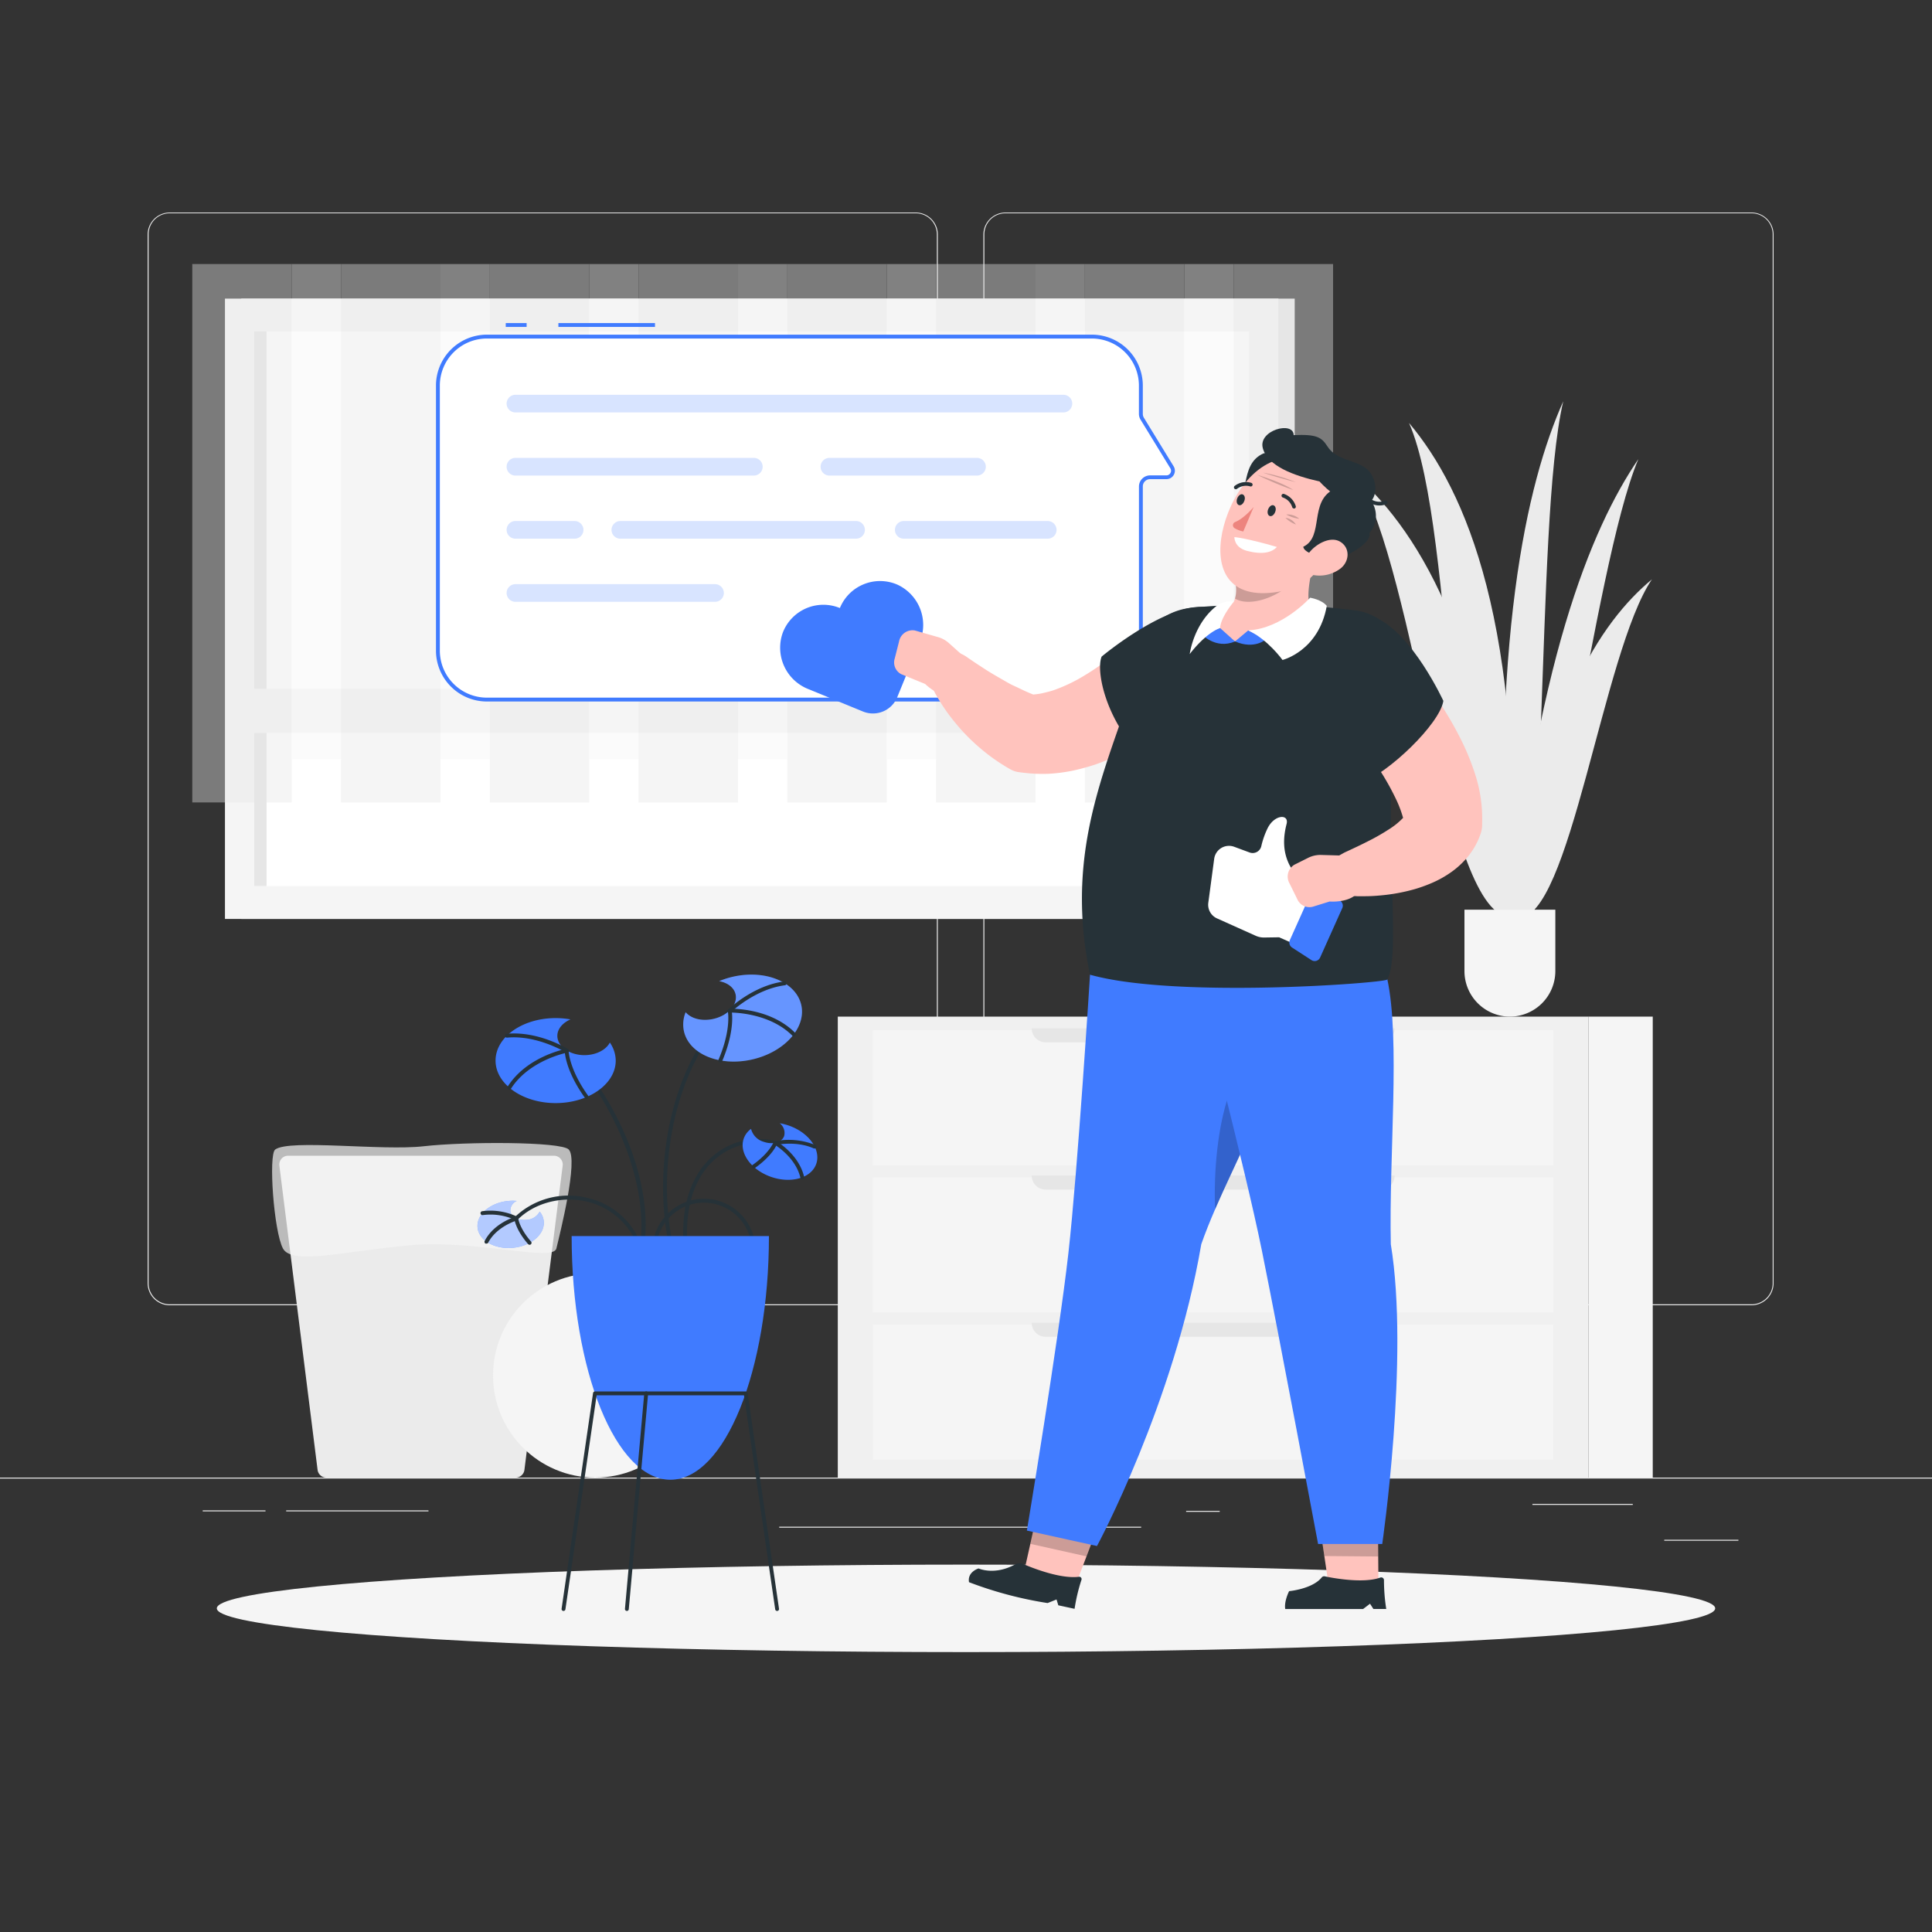 <svg xmlns="http://www.w3.org/2000/svg" viewBox="0 0 500 500"><rect x="0" y="0" width="500" height="500" fill="#333333" stroke="none"/><g id="freepik--background-complete--inject-1"><rect y="382.4" width="500" height="0.25" style="fill:#ebebeb"></rect><rect x="396.59" y="389.21" width="25.97" height="0.25" style="fill:#ebebeb"></rect><rect x="306.97" y="391.01" width="8.69" height="0.25" style="fill:#ebebeb"></rect><rect x="430.71" y="398.49" width="19.19" height="0.25" style="fill:#ebebeb"></rect><rect x="52.46" y="390.89" width="16.25" height="0.25" style="fill:#ebebeb"></rect><rect x="74.06" y="390.89" width="36.83" height="0.25" style="fill:#ebebeb"></rect><rect x="201.66" y="395.11" width="93.68" height="0.25" style="fill:#ebebeb"></rect><path d="M237,337.8H43.91a5.71,5.71,0,0,1-5.7-5.71V60.66A5.71,5.71,0,0,1,43.91,55H237a5.71,5.71,0,0,1,5.71,5.71V332.09A5.71,5.71,0,0,1,237,337.8ZM43.91,55.2a5.46,5.46,0,0,0-5.45,5.46V332.09a5.46,5.46,0,0,0,5.45,5.46H237a5.47,5.47,0,0,0,5.46-5.46V60.66A5.47,5.47,0,0,0,237,55.2Z" style="fill:#ebebeb"></path><path d="M453.31,337.8H260.21a5.72,5.72,0,0,1-5.71-5.71V60.66A5.72,5.72,0,0,1,260.21,55h193.1A5.71,5.71,0,0,1,459,60.66V332.09A5.71,5.71,0,0,1,453.31,337.8ZM260.21,55.2a5.47,5.47,0,0,0-5.46,5.46V332.09a5.47,5.47,0,0,0,5.46,5.46h193.1a5.47,5.47,0,0,0,5.46-5.46V60.66a5.47,5.47,0,0,0-5.46-5.46Z" style="fill:#ebebeb"></path><rect x="62.44" y="77.28" width="272.63" height="160.54" transform="translate(397.51 315.1) rotate(180)" style="fill:#e6e6e6"></rect><rect x="58.22" y="77.28" width="272.63" height="160.54" transform="translate(389.07 315.1) rotate(180)" style="fill:#f5f5f5"></rect><rect x="122.77" y="28.81" width="143.53" height="257.49" transform="translate(352.08 -36.98) rotate(90)" style="fill:#fff"></rect><rect x="-4.38" y="155.95" width="143.53" height="3.19" transform="translate(224.93 90.16) rotate(90)" style="fill:#e6e6e6"></rect><rect x="61.35" y="178.25" width="266.37" height="11.42" transform="translate(389.07 367.93) rotate(180)" style="fill:#f5f5f5"></rect><g style="opacity:0.4"><rect x="49.76" y="68.33" width="25.74" height="139.34" style="fill:#e6e6e6"></rect><rect x="75.5" y="68.33" width="12.76" height="128.14" transform="translate(163.76 264.8) rotate(180)" style="fill:#f5f5f5"></rect><rect x="88.26" y="68.33" width="25.74" height="139.34" style="fill:#e6e6e6"></rect><rect x="114" y="68.33" width="12.76" height="128.14" transform="translate(240.76 264.8) rotate(180)" style="fill:#f5f5f5"></rect><rect x="126.76" y="68.33" width="25.74" height="139.34" style="fill:#e6e6e6"></rect><rect x="152.5" y="68.33" width="12.76" height="128.14" transform="translate(317.76 264.8) rotate(180)" style="fill:#f5f5f5"></rect><rect x="165.26" y="68.33" width="25.74" height="139.34" style="fill:#e6e6e6"></rect><rect x="191" y="68.33" width="12.76" height="128.14" transform="translate(394.76 264.8) rotate(180)" style="fill:#f5f5f5"></rect><rect x="203.76" y="68.33" width="25.74" height="139.34" style="fill:#e6e6e6"></rect><rect x="229.5" y="68.33" width="12.76" height="128.14" transform="translate(471.76 264.8) rotate(180)" style="fill:#f5f5f5"></rect><rect x="242.26" y="68.33" width="25.74" height="139.34" style="fill:#e6e6e6"></rect><rect x="268" y="68.33" width="12.76" height="128.14" transform="translate(548.76 264.8) rotate(180)" style="fill:#f5f5f5"></rect><rect x="280.76" y="68.33" width="25.74" height="139.34" style="fill:#e6e6e6"></rect><rect x="306.5" y="68.33" width="12.76" height="128.14" transform="translate(625.76 264.8) rotate(180)" style="fill:#f5f5f5"></rect><rect x="319.26" y="68.33" width="25.74" height="139.34" style="fill:#e6e6e6"></rect></g><rect x="254.29" y="225.62" width="119.3" height="194.25" transform="translate(636.69 8.81) rotate(90)" style="fill:#f0f0f0"></rect><rect x="296.46" y="196.03" width="34.97" height="176.08" transform="translate(598.01 -29.87) rotate(90)" style="fill:#f5f5f5"></rect><rect x="296.46" y="234.14" width="34.97" height="176.08" transform="translate(636.12 8.24) rotate(90)" style="fill:#f5f5f5"></rect><rect x="296.46" y="272.24" width="34.97" height="176.08" transform="translate(674.23 46.34) rotate(90)" style="fill:#f5f5f5"></rect><path d="M360.93,266.13H267a3.62,3.62,0,0,0,3.63,3.62h86.73A3.62,3.62,0,0,0,360.93,266.13Z" style="fill:#e6e6e6"></path><path d="M360.93,304.23H267a3.62,3.62,0,0,0,3.63,3.63h86.73A3.62,3.62,0,0,0,360.93,304.23Z" style="fill:#e6e6e6"></path><path d="M360.93,342.34H267a3.62,3.62,0,0,0,3.63,3.62h86.73A3.62,3.62,0,0,0,360.93,342.34Z" style="fill:#e6e6e6"></path><rect x="359.75" y="314.42" width="119.3" height="16.66" transform="translate(742.15 -96.65) rotate(90)" style="fill:#f5f5f5"></rect><path d="M391.18,237.35c-4.7-68.76-23.54-99.27-40.05-114.06C366.5,147.9,373.81,237.93,391.18,237.35Z" style="fill:#ebebeb"></path><path d="M392.8,237.53c5.8-53.36,21.4-76.55,34.71-87.59C414.78,168.65,406.29,238.48,392.8,237.53Z" style="fill:#ebebeb"></path><path d="M391.18,237.35c3.41-75.59-11.8-110.43-26.53-127.9C377.08,137.57,373.77,236.62,391.18,237.35Z" style="fill:#ebebeb"></path><path d="M390,247.05c7.15-75.15,21.81-110.35,34-128.23C412.05,147.23,401.9,245.75,390,247.05Z" style="fill:#ebebeb"></path><path d="M390,247c-4.28-81.57,5.07-121.83,14.57-143.15C396.92,136.41,401.75,243.5,390,247Z" style="fill:#ebebeb"></path><path d="M402.52,235.42v15.93a11.79,11.79,0,0,1-11.76,11.75h0A11.79,11.79,0,0,1,379,251.35V235.42Z" style="fill:#f5f5f5"></path><path d="M133.45,382.4h-49a2.28,2.28,0,0,1-2.26-2l-9.89-78.74a2.28,2.28,0,0,1,2.26-2.56h68.8a2.28,2.28,0,0,1,2.26,2.56l-9.9,78.74A2.28,2.28,0,0,1,133.45,382.4Z" style="fill:#ebebeb"></path><circle cx="154.04" cy="355.96" r="26.44" style="fill:#f5f5f5"></circle><path d="M71.23,297.49c-1.8,1.29-.37,21.21,2,25.62s16.36.61,33.1-.86,36.8,4.43,37.66.86,5.76-23,3.2-25.62c-2-2.07-26.71-2.07-37.54-.84S75,294.76,71.23,297.49Z" style="fill:#f5f5f5;opacity:0.7"></path></g><g id="freepik--Shadow--inject-1"><ellipse id="freepik--path--inject-1" cx="250" cy="416.24" rx="193.89" ry="11.32" style="fill:#f5f5f5"></ellipse></g><g id="freepik--bubble-speech--inject-1"><rect x="144.51" y="83.61" width="25" height="1" style="fill:#407BFF"></rect><rect x="130.89" y="83.61" width="5.4" height="1" style="fill:#407BFF"></rect><path d="M303.34,121l-7.73-12.62a2.41,2.41,0,0,1-.35-1.25V99.78a12.71,12.71,0,0,0-12.68-12.67H126a12.71,12.71,0,0,0-12.67,12.67v68.6A12.71,12.71,0,0,0,126,181.05H282.58a12.71,12.71,0,0,0,12.68-12.67V125.93a2.39,2.39,0,0,1,2.39-2.4h4.24A1.69,1.69,0,0,0,303.34,121Z" style="fill:#fff"></path><path d="M282.58,181.55H126a13.19,13.19,0,0,1-13.17-13.17V99.78A13.19,13.19,0,0,1,126,86.61H282.58a13.19,13.19,0,0,1,13.18,13.17v7.32a1.91,1.91,0,0,0,.27,1l7.73,12.62A2.18,2.18,0,0,1,301.9,124h-4.25a1.88,1.88,0,0,0-1.34.56,1.85,1.85,0,0,0-.55,1.34v42.45A13.19,13.19,0,0,1,282.58,181.55ZM126,87.61a12.18,12.18,0,0,0-12.17,12.17v68.6A12.18,12.18,0,0,0,126,180.55H282.58a12.19,12.19,0,0,0,12.18-12.17V125.93a2.89,2.89,0,0,1,2.89-2.9h4.25a1.17,1.17,0,0,0,1-.61,1.15,1.15,0,0,0,0-1.2l-7.73-12.62a2.89,2.89,0,0,1-.42-1.51V99.78a12.19,12.19,0,0,0-12.18-12.17Z" style="fill:#407BFF"></path><path d="M275.21,106.74H133.39a2.29,2.29,0,0,1-2.28-2.29h0a2.29,2.29,0,0,1,2.28-2.28H275.21a2.29,2.29,0,0,1,2.29,2.28h0A2.3,2.3,0,0,1,275.21,106.74Zm-77.83,14.05h0a2.3,2.3,0,0,0-2.29-2.29h-61.7a2.29,2.29,0,0,0-2.28,2.29h0a2.29,2.29,0,0,0,2.28,2.29h61.7A2.3,2.3,0,0,0,197.38,120.79Zm57.75,0h0a2.3,2.3,0,0,0-2.29-2.29H214.65a2.29,2.29,0,0,0-2.28,2.29h0a2.29,2.29,0,0,0,2.28,2.29h38.19A2.3,2.3,0,0,0,255.13,120.79ZM151,137.13h0a2.3,2.3,0,0,0-2.29-2.29H133.39a2.29,2.29,0,0,0-2.28,2.29h0a2.29,2.29,0,0,0,2.28,2.28h15.32A2.29,2.29,0,0,0,151,137.13Zm122.44,0h0a2.3,2.3,0,0,0-2.29-2.29H233.89a2.29,2.29,0,0,0-2.28,2.29h0a2.29,2.29,0,0,0,2.28,2.28h37.26A2.29,2.29,0,0,0,273.44,137.13Zm-49.61,0h0a2.29,2.29,0,0,0-2.28-2.29h-61a2.3,2.3,0,0,0-2.29,2.29h0a2.29,2.29,0,0,0,2.29,2.28h61A2.29,2.29,0,0,0,223.83,137.13Zm-36.5,16.33h0a2.29,2.29,0,0,0-2.28-2.28H133.39a2.29,2.29,0,0,0-2.28,2.28h0a2.29,2.29,0,0,0,2.28,2.29h51.66A2.29,2.29,0,0,0,187.33,153.46Z" style="fill:#407BFF;opacity:0.2"></path></g><g id="freepik--Character--inject-1"><polygon points="268.9 389.46 284.9 393.04 278.27 410.44 264.88 407.46 268.9 389.46" style="fill:#ffc3bd"></polygon><polygon points="268.9 389.46 284.91 393.05 281.19 402.79 266.65 399.55 268.9 389.46" style="opacity:0.2"></polygon><path d="M310.89,322c8.14-23.25,26.45-47.51,18.43-69.65l-47.22-.14s-3.18,50.61-5.6,72.11c-2.52,22.36-10.74,71.79-10.74,71.79l18.14,4S303.86,363.14,310.89,322Z" style="fill:#407BFF"></path><path d="M329.82,275.45c-3,12.37-9.94,25-15.35,37.52C313.63,292.35,319.35,268,329.82,275.45Z" style="opacity:0.2"></path><path d="M253.25,405.91s4.17,1.93,9.6-1.12a2.33,2.33,0,0,1,2,0c2.63,1.12,9.68,3.87,14.38,3.28a.6.6,0,0,1,.66.77,46.16,46.16,0,0,0-1.79,7.52l-4.21-.91-.46-1.51-2.31.93a99.82,99.82,0,0,1-20.34-5.4C250.31,406.79,253.25,405.91,253.25,405.91Z" style="fill:#263238"></path><polygon points="341.23 392.53 356.59 392.68 356.75 410.79 343.92 410.69 341.23 392.53" style="fill:#ffc3bd"></polygon><polygon points="341.24 392.54 356.6 392.68 356.69 402.82 342.74 402.7 341.24 392.54" style="opacity:0.2"></polygon><path d="M359.94,322c-.5-23.15,2.5-52.91-.93-68.71l-49.79-1.08s13,49.93,17.34,71.37c4.52,22.3,14.56,76,14.56,76l16.6,0S364.78,351.42,359.94,322Z" style="fill:#407BFF"></path><path d="M307.45,166.75a11.21,11.21,0,0,0-15.84,0,2.41,2.41,0,0,0-.22.18l-.34.29-.72.61-1.53,1.26c-1,.82-2.09,1.65-3.18,2.43a67.59,67.59,0,0,1-6.54,4.22,42.15,42.15,0,0,1-6.5,2.92c-1.05.34-2.09.57-3.09.8a19.35,19.35,0,0,1-2.09.28c-.83-.33-1.67-.68-2.51-1.08s-1.72-.83-2.61-1.23-1.74-.92-2.61-1.42c-1.75-1-3.5-2-5.24-3.15-.87-.57-1.75-1.13-2.61-1.72l-1.29-.88a13.2,13.2,0,0,0-1.21-.78l-1.74-.81a5.48,5.48,0,0,0-7.27,7.28l.46,1,.43.9.91,1.73c.64,1.12,1.3,2.23,2,3.29s1.47,2.12,2.26,3.13,1.64,2,2.52,3a52.19,52.19,0,0,0,5.76,5.44,49.53,49.53,0,0,0,6.75,4.61,6.14,6.14,0,0,0,2.32.79l1.13.14a40.85,40.85,0,0,0,6.61.27,42.77,42.77,0,0,0,6.28-.83,56.6,56.6,0,0,0,5.86-1.61q2.81-1,5.41-2.22a65.21,65.21,0,0,0,9.71-5.65c1.5-1.07,3-2.16,4.39-3.35.7-.6,1.41-1.19,2.1-1.83l1-1,.54-.52.64-.65A11.21,11.21,0,0,0,307.45,166.75Z" style="fill:#ffc3bd"></path><path d="M232.23,151.3a11.24,11.24,0,0,0-14.87,6.06,11.25,11.25,0,0,0-14.76,6.33,11.5,11.5,0,0,0,6.56,14.63l14.18,5.82a6.8,6.8,0,0,0,8.87-3.72L238,166.25A11.49,11.49,0,0,0,232.23,151.3Z" style="fill:#407BFF"></path><path d="M251.25,171.52l-1.63,6.25c-3.94,5.54-10.18-.75-10.18-.75l-6.17-2.53a3.41,3.41,0,0,1-1.71-4.09l1.11-4.38a3.56,3.56,0,0,1,4.08-2.86l5.83,1.67a7.14,7.14,0,0,1,3,1.61Z" style="fill:#ffc3bd"></path><path d="M311.82,157.09c-10.35-.89-26.72,12.84-26.72,12.84-1.54,3.93,1.22,16.22,9.82,25.08a50.39,50.39,0,0,0,16.15-8.31C321.27,178.79,322.8,158,311.82,157.09Z" style="fill:#263238"></path><path d="M308.33,157.29A193.15,193.15,0,0,1,351,158a14.39,14.39,0,0,1,12,17.14c-6.64,33.42.32,70.9-4,78.37-.56.88-54.69,5-76.91-1.26-7.56-36.27,7.3-58.47,14.77-86.79C298.15,160.59,303.35,157.81,308.33,157.29Z" style="fill:#263238"></path><path d="M381.55,199.73c-.64-1.9-1.33-3.71-2.09-5.44s-1.59-3.39-2.45-5a91.42,91.42,0,0,0-5.59-9.15c-1-1.45-2-2.88-3.13-4.26-.54-.7-1.08-1.39-1.65-2.08l-.87-1-1-1.11a11.2,11.2,0,0,0-17.32,14.17l.34.44,2.53,3.33c.86,1.17,1.75,2.34,2.59,3.53s1.69,2.37,2.49,3.56,1.56,2.39,2.31,3.57a66.89,66.89,0,0,1,3.8,7,30.23,30.23,0,0,1,1.61,4.37,18.81,18.81,0,0,1-3.72,3,54.82,54.82,0,0,1-5.63,3.19c-1,.51-2,1-3.09,1.51l-1.57.74c-.51.24-1.1.49-1.5.72l-1,.56a5.6,5.6,0,0,0,2.45,10.44l2.17.12,2.08,0c1.37,0,2.76-.09,4.14-.22a47.23,47.23,0,0,0,8.46-1.55,37.24,37.24,0,0,0,4.39-1.55,27,27,0,0,0,4.56-2.43,22.14,22.14,0,0,0,4.61-4,19,19,0,0,0,3.72-6.44,7.44,7.44,0,0,0,.39-2.17l0-.68A37.49,37.49,0,0,0,381.55,199.73Z" style="fill:#ffc3bd"></path><path d="M356.14,159.89c9.48,4.26,17.4,21.5,17.4,21.5-.93,6-14.36,18.84-21.38,21.25,0,0-6.57-6.18-9.3-18.2C339.73,170.63,350,157.83,356.14,159.89Z" style="fill:#263238"></path><path d="M315.05,159.75a9,9,0,0,1,4.3-4.07,8.36,8.36,0,0,0,.15-5.62l21-6.69c-1.7,6.95-3,12.44-.45,15.82-4.13,2.52-11.71,7.05-20,6.81S313.7,162.67,315.05,159.75Z" style="fill:#ffc3bd"></path><path d="M319.67,150.71l15.78-.92c-4.94,5.27-12.42,7.25-15.83,5.11A8.43,8.43,0,0,0,319.67,150.71Z" style="opacity:0.2"></path><path d="M319.62,166l3.41-2.84,4.59,2.3S324.69,168.19,319.62,166Z" style="fill:#407BFF"></path><path d="M327,117.34c-6.64,2.92-3,12.2-8.56,14.52.3,2.63,9,3.57,9,3.57s8.77-3.13,8.3-6.38C340.44,123.92,335.69,115.39,327,117.34Z" style="fill:#263238"></path><path d="M347.17,136.88c-4.1,8.45-7.08,14.1-14,15.79-13.81,3.34-18.41-3.73-17.14-13.21,1.14-8.53,7.65-20.91,18.25-21C344.7,118.48,351.27,128.44,347.17,136.88Z" style="fill:#ffc3bd"></path><path d="M345.2,126.62c-6.5,3.21-2.45,12.32-7.92,14.88.42,2.61,9.14,3.17,9.14,3.17s8.63-3.5,8-6.73C358.92,132.61,353.81,124.29,345.2,126.62Z" style="fill:#263238"></path><path d="M341.49,124.6c-6.66-1.49-13.45-4-14.68-8.63s7.93-7.1,8-3.36c5.9-.26,7.2.52,8.73,2.92,2.36,3.69,7.27,3.43,10.14,5.8,3.45,2.87,3.1,9.88-2,9.47S341.49,124.6,341.49,124.6Z" style="fill:#263238"></path><path d="M354.43,129.24a.4.4,0,0,0-.17.17.48.48,0,0,0,.16.66,4.86,4.86,0,0,0,4.4.4.48.48,0,0,0-.42-.87h0a3.89,3.89,0,0,1-3.48-.35A.48.48,0,0,0,354.43,129.24Z" style="fill:#263238"></path><path d="M332.88,133.15a4.65,4.65,0,0,1,3.37,1.11A9,9,0,0,1,332.88,133.15Z" style="opacity:0.2"></path><path d="M332.67,134a3.85,3.85,0,0,1,2.71,1.74A7.54,7.54,0,0,1,332.67,134Z" style="opacity:0.2"></path><path d="M326.82,122.31a42.92,42.92,0,0,1,8.53,2.47C330.55,123.58,326.82,122.31,326.82,122.31Z" style="opacity:0.2"></path><path d="M325.34,122.87s6.51,1.94,9.32,3.93A80.07,80.07,0,0,1,325.34,122.87Z" style="opacity:0.2"></path><path d="M346.88,147.16a9,9,0,0,1-6.75,1.7c-3.16-.5-3.18-3.18-1.44-5.65,1.58-2.23,5.52-4.62,8.17-3S349.23,145.37,346.88,147.16Z" style="fill:#ffc3bd"></path><path d="M330,132.53c-.29.76-.93,1.22-1.43,1s-.67-1-.37-1.74.93-1.23,1.43-1S330.33,131.76,330,132.53Z" style="fill:#263238"></path><path d="M322,129.7c-.29.76-.93,1.23-1.43,1s-.67-1-.37-1.74.93-1.23,1.43-1S322.34,128.93,322,129.7Z" style="fill:#263238"></path><path d="M324.45,131.21l-2.69,6.34a7.49,7.49,0,0,1-2.26-.86.9.9,0,0,1,.15-1.59C322,134.16,324.45,131.21,324.45,131.21Z" style="fill:#ed847e"></path><path d="M334.8,131.59a.49.49,0,0,0,.24,0,.48.48,0,0,0,.3-.61,4.84,4.84,0,0,0-3.08-3.16.48.48,0,0,0-.59.35.5.5,0,0,0,.35.59h0a3.82,3.82,0,0,1,2.41,2.52A.51.51,0,0,0,334.8,131.59Z" style="fill:#263238"></path><path d="M319.67,126.59a.47.47,0,0,0,.44-.06,3.81,3.81,0,0,1,3.41-.66.48.48,0,0,0,.62-.28.49.49,0,0,0-.29-.62,4.74,4.74,0,0,0-4.31.78.48.48,0,0,0,.13.84Z" style="fill:#263238"></path><path d="M339.06,154.69s-7.19,8-16,8.45c5.14,2.44,8.85,7.66,8.85,7.66s9.37-2.29,11.46-14C342,155.13,339.06,154.69,339.06,154.69Z" style="fill:#fff"></path><path d="M319.62,166l-3.86-3.46L310.83,164S314.55,168.19,319.62,166Z" style="fill:#407BFF"></path><path d="M319.35,155.68s-3.43,4-3.59,6.84c-4.09,1.58-7.86,6.76-7.86,6.76s1-8.19,7.46-12.86A7,7,0,0,1,319.35,155.68Z" style="fill:#fff"></path><path d="M358.76,416.4h-3.33l-.87-1.36-1.79,1.37H332.62c-.34-2,1-4.62,1-4.62s6-.54,8.44-3.55a.78.78,0,0,1,.76-.29c2,.42,9.92,1.92,14.35.34a.71.71,0,0,1,1,.66A48,48,0,0,0,358.76,416.4Z" style="fill:#263238"></path><path d="M319.46,139s3,.22,11,2.55c-1.3,1.44-3.72,2.07-7.81,1C319.32,141.62,319.46,139,319.46,139Z" style="fill:#fff"></path><path d="M334.15,224.64c-2.61-4.36-1.85-8.79-1.18-11.41s-3.13-2.49-4.92,1.13a21.52,21.52,0,0,0-1.63,4.64,2.29,2.29,0,0,1-3,1.63l-4-1.48a3.87,3.87,0,0,0-5.19,3.12l-1.52,11.36a3.87,3.87,0,0,0,2.25,4.05l10,4.49a5.19,5.19,0,0,0,2.19.46l3.89-.06,3.48,1.55,5.35-11.94A44.46,44.46,0,0,1,334.15,224.64Z" style="fill:#fff"></path><path d="M339.38,248.46l-5-3.24a1.54,1.54,0,0,1-.57-1.92l5-11.14a1.54,1.54,0,0,1,1.81-.85l5.76,1.6a1.53,1.53,0,0,1,1,2.11l-5.73,12.78A1.54,1.54,0,0,1,339.38,248.46Z" style="fill:#407BFF"></path><path d="M349.56,221.48l2.8,5.83c.59,6.77-8.25,6-8.25,6l-4.39,1.36a3.43,3.43,0,0,1-4-2l-2-4.06a3.57,3.57,0,0,1,1.26-4.82l3.58-1.79a7.06,7.06,0,0,1,3.37-.74Z" style="fill:#ffc3bd"></path></g><g id="freepik--Plant--inject-1"><path d="M164.71,329a.45.45,0,0,1-.16,0,.51.51,0,0,1-.31-.64c6.48-18.38-6.07-45-17.93-56a.51.51,0,0,1,0-.71.5.5,0,0,1,.71,0c11.8,11,25.07,37.61,18.2,57.11A.51.51,0,0,1,164.71,329Z" style="fill:#263238"></path><path d="M159.35,274.48c0,6.07-7,11-15.55,11s-15.55-4.92-15.55-11,6.95-11,15.55-11a21.85,21.85,0,0,1,3.84.34c-2,.87-3.4,2.45-3.4,4.25,0,2.74,3.15,5,7,5,3,0,5.6-1.35,6.59-3.26A8.36,8.36,0,0,1,159.35,274.48Z" style="fill:#407BFF"></path><path d="M146.65,272.4a.42.42,0,0,1-.26-.08c-.08,0-7.38-4.51-15.16-3.78a.5.5,0,1,1-.09-1c8.11-.75,15.46,3.73,15.77,3.92a.51.51,0,0,1,.17.69A.5.5,0,0,1,146.65,272.4Z" style="fill:#263238"></path><path d="M131.8,282a.43.43,0,0,1-.27-.08.51.51,0,0,1-.16-.69c4.93-7.78,14.77-9.71,15.19-9.79a.5.5,0,0,1,.18,1c-.09,0-9.83,1.94-14.52,9.35A.51.51,0,0,1,131.8,282Z" style="fill:#263238"></path><path d="M151.82,284.39a.48.48,0,0,1-.4-.21c-5.21-7.25-5.27-12.08-5.27-12.28a.5.5,0,0,1,.5-.5h0a.5.5,0,0,1,.5.5s.08,4.74,5.08,11.7a.5.5,0,0,1-.41.79Z" style="fill:#263238"></path><path d="M175.41,329a.49.49,0,0,1-.47-.34c-7-19.83-3.21-51.65,13.57-67.42a.49.49,0,0,1,.7,0,.5.5,0,0,1,0,.71c-16.49,15.5-20.2,46.83-13.31,66.36a.5.5,0,0,1-.3.64Z" style="fill:#263238"></path><path d="M177,266.87c1.32,5.93,9.19,9.21,17.57,7.34S208.7,266,207.37,260.1s-9.18-9.22-17.57-7.35a21.37,21.37,0,0,0-3.68,1.17c2.19.4,3.85,1.65,4.25,3.41.59,2.67-2,5.53-5.78,6.37-3,.66-5.76-.1-7.14-1.74A8.29,8.29,0,0,0,177,266.87Z" style="fill:#407BFF"></path><path d="M177,266.87c1.32,5.93,9.19,9.21,17.57,7.34S208.7,266,207.37,260.1s-9.18-9.22-17.57-7.35a21.37,21.37,0,0,0-3.68,1.17c2.19.4,3.85,1.65,4.25,3.41.59,2.67-2,5.53-5.78,6.37-3,.66-5.76-.1-7.14-1.74A8.29,8.29,0,0,0,177,266.87Z" style="fill:#fff;opacity:0.2"></path><path d="M188.85,262.09a.5.5,0,0,1-.35-.86C188.76,261,195,255,203,254a.5.5,0,0,1,.56.43.49.49,0,0,1-.43.56c-7.74,1-13.91,6.93-14,7A.5.5,0,0,1,188.85,262.09Z" style="fill:#263238"></path><path d="M205.43,268.2a.47.47,0,0,1-.35-.15c-6.2-6.21-16.12-6-16.21-6a.52.52,0,0,1-.52-.49.5.5,0,0,1,.48-.51c.43,0,10.45-.27,16.95,6.25a.5.5,0,0,1,0,.71A.47.47,0,0,1,205.43,268.2Z" style="fill:#263238"></path><path d="M186.41,274.92a.43.43,0,0,1-.19,0,.5.5,0,0,1-.27-.66c3.36-7.88,2.42-12.48,2.41-12.53a.5.5,0,0,1,1-.21c0,.19,1,4.92-2.47,13.13A.5.5,0,0,1,186.41,274.92Z" style="fill:#263238"></path><path d="M177.86,326.6a.51.51,0,0,1-.5-.42c-1.76-11.62.63-21.08,6.73-26.64a18.26,18.26,0,0,1,16.71-4.24.51.51,0,0,1,.37.61.51.51,0,0,1-.61.36,17.26,17.26,0,0,0-15.8,4c-5.84,5.33-8.12,14.47-6.41,25.75a.51.51,0,0,1-.42.57Z" style="fill:#263238"></path><path d="M192.48,294.66c-1.28,3.67,1.88,8.1,7.06,9.91s10.42.31,11.7-3.35-1.88-8.1-7.06-9.91a14.22,14.22,0,0,0-2.39-.61,3.15,3.15,0,0,1,1.15,3.29c-.58,1.65-2.94,2.33-5.28,1.51a4.68,4.68,0,0,1-3.29-3.35A5.26,5.26,0,0,0,192.48,294.66Z" style="fill:#407BFF"></path><path d="M210.82,297.22a.45.45,0,0,1-.2,0c-4.49-2.06-9.78-.92-9.83-.91a.5.5,0,0,1-.6-.38.51.51,0,0,1,.38-.59,18.42,18.42,0,0,1,10.46,1,.5.5,0,0,1,.25.66A.52.52,0,0,1,210.82,297.22Z" style="fill:#263238"></path><path d="M207.62,305.19a.49.49,0,0,1-.48-.39c-1.25-5.37-6.65-8.55-6.71-8.58a.49.49,0,0,1-.18-.68.51.51,0,0,1,.68-.19c.24.14,5.83,3.42,7.18,9.23a.5.5,0,0,1-.37.6Z" style="fill:#263238"></path><path d="M195,302.43a.5.5,0,0,1-.28-.91c4.42-3.11,5.45-5.87,5.46-5.9a.49.49,0,0,1,.64-.3.48.48,0,0,1,.3.63c0,.13-1.11,3.08-5.83,6.39A.52.52,0,0,1,195,302.43Z" style="fill:#263238"></path><path d="M165.64,323.25a.52.52,0,0,1-.47-.33,18.46,18.46,0,0,0-13.55-12c-6.43-1.42-13.37.44-17.67,4.75a.5.5,0,0,1-.71,0,.5.5,0,0,1,0-.7,20.15,20.15,0,0,1,18.6-5,19.42,19.42,0,0,1,14.27,12.65.49.49,0,0,1-.3.64A.47.47,0,0,1,165.64,323.25Z" style="fill:#263238"></path><path d="M140.73,316.07c.31,3.35-3.28,6.42-8,6.86s-8.83-1.92-9.14-5.27,3.28-6.42,8-6.86a11.78,11.78,0,0,1,2.14,0,2.73,2.73,0,0,0-1.66,2.52c.14,1.51,2,2.58,4.13,2.38a4.06,4.06,0,0,0,3.47-2.13A4.61,4.61,0,0,1,140.73,316.07Z" style="fill:#407BFF"></path><path d="M140.73,316.07c.31,3.35-3.28,6.42-8,6.86s-8.83-1.92-9.14-5.27,3.28-6.42,8-6.86a11.78,11.78,0,0,1,2.14,0,2.73,2.73,0,0,0-1.66,2.52c.14,1.51,2,2.58,4.13,2.38a4.06,4.06,0,0,0,3.47-2.13A4.61,4.61,0,0,1,140.73,316.07Z" style="fill:#fff;opacity:0.6"></path><path d="M133.59,315.8a.59.59,0,0,1-.22-.05,15.19,15.19,0,0,0-8.41-1.29.5.5,0,1,1-.19-1,16.12,16.12,0,0,1,9,1.38.51.51,0,0,1,.22.67A.49.49,0,0,1,133.59,315.8Z" style="fill:#263238"></path><path d="M125.89,321.84a.59.59,0,0,1-.23,0,.52.52,0,0,1-.22-.68c2.37-4.63,7.79-6.23,8-6.29a.5.5,0,0,1,.27,1s-5.23,1.55-7.4,5.79A.49.49,0,0,1,125.89,321.84Z" style="fill:#263238"></path><path d="M137.06,322.15a.52.52,0,0,1-.38-.17c-3.29-3.79-3.57-6.52-3.58-6.63a.5.5,0,0,1,.45-.55.51.51,0,0,1,.54.45s.3,2.56,3.35,6.07a.51.51,0,0,1-.05.71A.52.52,0,0,1,137.06,322.15Z" style="fill:#263238"></path><path d="M182.19,336.94a13.35,13.35,0,1,1,13.34-13.35A13.37,13.37,0,0,1,182.19,336.94Zm0-25.69a12.35,12.35,0,1,0,12.34,12.34A12.36,12.36,0,0,0,182.19,311.25Z" style="fill:#263238"></path><path d="M147.94,319.89c0,34.83,11.44,63.06,25.55,63.06S199,354.72,199,319.89Z" style="fill:#407BFF"></path><path d="M145.84,416.91h-.08a.5.5,0,0,1-.42-.56l8.14-55.82a.51.51,0,0,1,.5-.43h39a.51.51,0,0,1,.5.43l8.13,55.82a.5.5,0,0,1-.42.56.51.51,0,0,1-.57-.42l-8.07-55.39H154.41l-8.08,55.39A.5.5,0,0,1,145.84,416.91Z" style="fill:#263238"></path><path d="M162.2,416.91h0a.51.51,0,0,1-.46-.55l5-55.81a.49.49,0,0,1,.54-.45.48.48,0,0,1,.45.54l-5,55.81A.5.5,0,0,1,162.2,416.91Z" style="fill:#263238"></path></g></svg>
